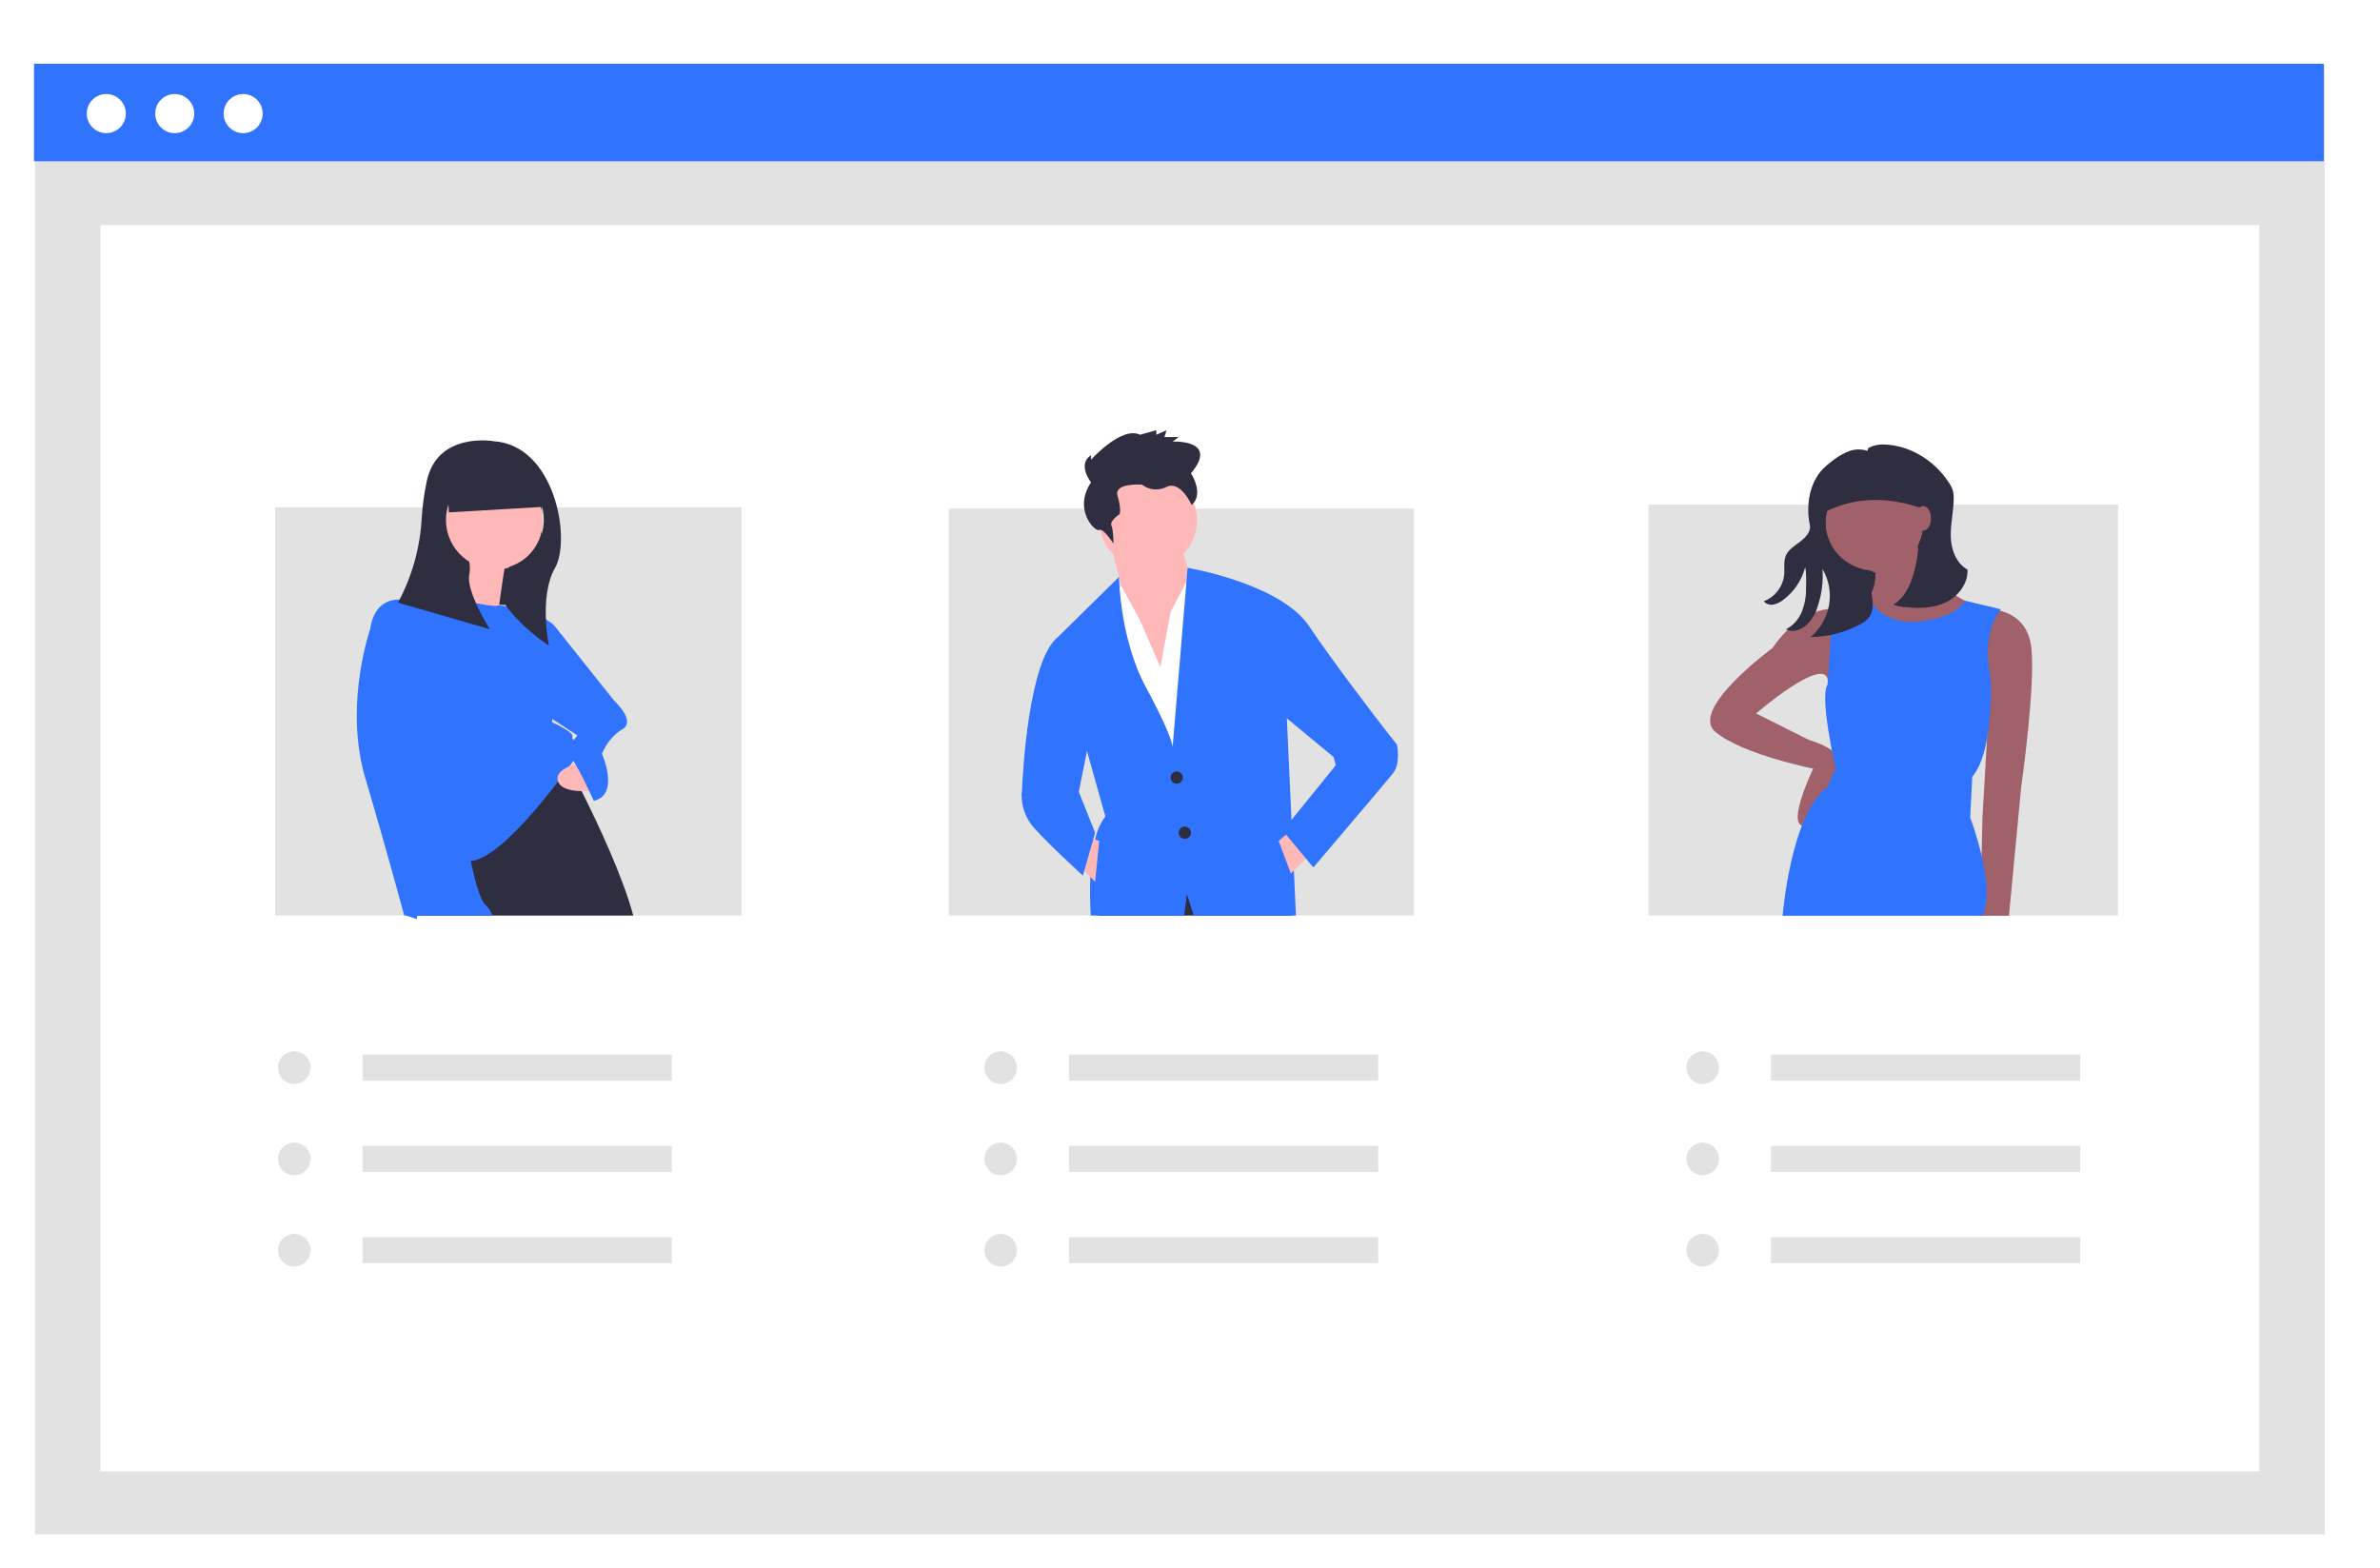 <svg width="560" height="369" viewBox="0 0 560 369" fill="none" xmlns="http://www.w3.org/2000/svg">
<g filter="url(#filter0_d)">
<path d="M559.999 0.305H21.229V345.999H559.999V0.305Z" fill="#E2E2E2"/>
<path d="M544.594 37.955H36.636V331.161H544.594V37.955Z" fill="white"/>
<path d="M559.77 0H21V22.931H559.77V0Z" fill="#3073FF"/>
<path d="M38.009 16.327C40.547 16.327 42.604 14.266 42.604 11.724C42.604 9.182 40.547 7.121 38.009 7.121C35.472 7.121 33.415 9.182 33.415 11.724C33.415 14.266 35.472 16.327 38.009 16.327Z" fill="white"/>
<path d="M54.112 16.327C56.649 16.327 58.706 14.266 58.706 11.724C58.706 9.182 56.649 7.121 54.112 7.121C51.574 7.121 49.517 9.182 49.517 11.724C49.517 14.266 51.574 16.327 54.112 16.327Z" fill="white"/>
<path d="M70.215 16.327C72.752 16.327 74.809 14.266 74.809 11.724C74.809 9.182 72.752 7.121 70.215 7.121C67.677 7.121 65.62 9.182 65.62 11.724C65.62 14.266 67.677 16.327 70.215 16.327Z" fill="white"/>
<path d="M345.663 104.666H236.243V200.411H345.663V104.666Z" fill="#E2E2E2"/>
<path d="M274.036 111.702L277.395 125.162L275.955 144.872L288.91 154.967L293.229 121.317L290.83 113.145L274.036 111.702Z" fill="#FFB8B8"/>
<path d="M286.031 141.988L288.43 129.008L293.229 119.874L305.224 168.427L277.874 172.273L270.677 133.335L276.814 122.837L281.233 130.931L286.031 141.988Z" fill="white"/>
<path d="M316.893 200.411H271.391L271.637 196.79L282.189 190.061H296.585L316.74 198.715L316.893 200.411Z" fill="#2F2E41"/>
<path d="M283.152 118.913C289.512 118.913 294.668 113.748 294.668 107.376C294.668 101.004 289.512 95.839 283.152 95.839C276.792 95.839 271.636 101.004 271.636 107.376C271.636 113.748 276.792 118.913 283.152 118.913Z" fill="#FFB8B8"/>
<path d="M326.817 163.141L315.783 154.004L316.886 177.902L316.993 180.196L317.131 183.226L317.437 189.839L317.927 200.411H293.905L292.266 195.347L291.615 200.411H269.646C269.493 197.756 269.408 194.557 269.546 191.327C269.631 188.364 270.008 185.417 270.672 182.528C271.084 180.564 271.903 178.708 273.076 177.081L268.758 161.699L266.836 171.312L253.404 172.271C253.404 172.271 253.412 172.025 253.435 171.565V171.557C253.626 166.823 255.043 140.033 262.042 134.778L276.293 120.746C276.293 120.746 276.3 121.767 276.438 123.485V123.493C276.545 124.951 276.744 126.907 277.104 129.17V129.193C277.908 134.295 279.501 140.931 282.671 146.792C283.843 148.956 284.793 150.797 285.566 152.362C288.912 159.152 288.912 160.74 288.912 160.74L290.298 144.192L290.306 144.13L290.314 144.069L292.159 121.913L292.435 118.606V118.598C292.435 118.598 314.343 122.281 321.059 132.377C326.458 140.478 336.497 153.559 340.234 158.384C340.28 158.438 340.318 158.492 340.364 158.546L340.923 159.274C341.03 159.413 341.13 159.535 341.214 159.65C341.306 159.765 341.382 159.858 341.444 159.942L341.689 160.256L326.817 163.141Z" fill="#3073FF"/>
<path d="M289.87 169.389C290.665 169.389 291.31 168.743 291.31 167.947C291.31 167.15 290.665 166.505 289.87 166.505C289.075 166.505 288.431 167.15 288.431 167.947C288.431 168.743 289.075 169.389 289.87 169.389Z" fill="#2F2E41"/>
<path d="M291.789 182.368C292.584 182.368 293.229 181.723 293.229 180.926C293.229 180.13 292.584 179.484 291.789 179.484C290.994 179.484 290.35 180.13 290.35 180.926C290.35 181.723 290.994 182.368 291.789 182.368Z" fill="#2F2E41"/>
<path d="M321.059 186.214L316.741 190.541L313.861 182.849L316.991 180.199L321.059 186.214Z" fill="#FFB8B8"/>
<path d="M266.359 188.137L270.677 192.464L271.637 182.849L268.758 181.887L266.359 188.137Z" fill="#FFB8B8"/>
<path d="M269.717 98.497C269.717 98.497 266.358 94.228 269.717 92.094V93.161C269.717 93.161 276.915 85.157 281.233 87.291L285.072 86.224V87.291L287.471 86.224L286.991 87.825H290.35L288.91 88.892C288.91 88.892 299.946 88.359 293.229 96.363C293.229 96.363 296.422 101.161 293.386 103.831C293.386 103.831 290.83 97.963 287.471 99.564C286.561 100.037 285.534 100.239 284.514 100.144C283.493 100.05 282.521 99.663 281.713 99.031C281.713 99.031 274.995 98.497 275.955 101.699C276.915 104.9 276.435 105.967 276.435 105.967C276.435 105.967 274.036 107.568 274.515 108.635C274.995 109.703 274.995 112.904 274.995 112.904C274.995 112.904 272.596 109.169 271.636 109.703C270.677 110.236 265.399 104.9 269.717 98.497Z" fill="#2F2E41"/>
<path d="M255.322 170.351L253.403 171.583V172.754C253.512 174.815 254.175 176.808 255.322 178.523C257.242 181.407 267.798 191.022 267.798 191.022L270.677 180.926L266.838 171.312L264.439 168.428L255.322 170.351Z" fill="#3073FF"/>
<path d="M334.974 157.852L340.239 158.387L341.692 160.255C341.692 160.255 342.651 164.582 340.732 166.985C338.813 169.389 322.019 189.098 322.019 189.098L314.821 180.445L327.297 165.062L326.817 163.139L334.974 157.852Z" fill="#3073FF"/>
<path d="M511.371 103.726H400.878V200.41H511.371V103.726Z" fill="#E2E2E2"/>
<path d="M469.145 124.743L444.194 125.223L440.835 102.149H469.145V124.743Z" fill="#2F2E41"/>
<path d="M481.38 128.348C481.38 128.348 490.017 128.348 490.977 137.482C491.937 146.615 488.578 170.171 488.578 170.171L485.699 200.456H478.934L479.461 177.382L481.38 144.212L475.622 137.963L481.38 128.348Z" fill="#A0616A"/>
<path d="M445.873 128.348C445.873 128.348 437.716 126.425 430.039 137.482C430.039 137.482 410.366 151.903 416.604 157.191C422.841 162.479 439.635 165.844 439.635 165.844C439.635 165.844 433.398 178.824 437.236 179.304C441.075 179.785 446.833 165.364 445.393 162.96C443.954 160.556 438.676 159.114 438.676 159.114L426.2 152.865C426.2 152.865 442.207 139.088 443.081 145.015L447.792 142.77L445.873 128.348Z" fill="#A0616A"/>
<path d="M463.627 112.003C464.64 115.452 466.418 118.626 468.828 121.29C471.237 123.954 474.216 126.038 477.542 127.387L465.066 137.962L450.192 128.348C450.192 128.348 455.47 124.983 454.03 117.772L463.627 112.003Z" fill="#A0616A"/>
<path d="M454.03 119.695C460.39 119.695 465.546 114.53 465.546 108.158C465.546 101.786 460.39 96.62 454.03 96.62C447.67 96.62 442.514 101.786 442.514 108.158C442.514 114.53 447.67 119.695 454.03 119.695Z" fill="#A0616A"/>
<path d="M443.954 127.387L452.712 125.667C452.712 125.667 455.47 132.194 464.586 131.232C473.703 130.271 475.31 126.326 475.31 126.326L483.78 128.348C483.78 128.348 478.981 133.636 481.38 144.212C481.38 144.212 482.34 161.518 477.062 167.767L476.582 177.382C476.582 177.382 482.82 193.726 479.461 200.456H432.438C432.438 200.456 434.357 176.42 442.994 170.171L444.913 165.844C444.913 165.844 441.075 149.019 442.994 146.135C442.994 146.135 444.434 127.867 443.954 127.387Z" fill="#3073FF"/>
<path d="M475.924 118.999C473.31 117.56 472.093 114.332 472.006 111.346C471.92 108.359 472.643 105.403 472.699 102.416C472.729 101.805 472.677 101.193 472.545 100.595C472.328 99.853 471.99 99.153 471.545 98.522C468.146 93.303 462.237 89.632 456.012 89.575C455.113 89.563 454.22 89.727 453.384 90.059C452.74 90.317 452.53 90.285 452.407 91.077C450.932 90.59 449.333 90.641 447.893 91.221C446.466 91.802 445.135 92.596 443.945 93.576C443.238 94.103 442.571 94.681 441.949 95.307C438.66 98.721 437.903 103.983 438.856 108.631C439.165 110.142 437.679 111.601 436.449 112.529C435.219 113.457 433.799 114.309 433.195 115.728C432.614 117.093 432.933 118.655 432.816 120.134C432.685 121.532 432.166 122.866 431.318 123.985C430.47 125.103 429.327 125.962 428.018 126.465C428.285 126.785 428.634 127.027 429.027 127.166C429.42 127.304 429.843 127.334 430.251 127.251C431.104 127.071 431.901 126.691 432.578 126.142C435.124 124.252 436.946 121.544 437.739 118.471C438.1 120.117 437.96 121.815 437.947 123.5C437.978 125.381 437.632 127.249 436.93 128.993C436.215 130.746 434.906 132.19 433.233 133.071C434.847 133.863 436.625 133.289 437.992 132.121C439.302 130.875 440.249 129.295 440.73 127.55C441.648 124.766 442.02 121.83 441.826 118.904C443.327 121.435 443.875 124.42 443.372 127.321C442.847 130.278 441.306 132.958 439.016 134.897C443.009 134.863 446.936 133.872 450.469 132.007C451.382 131.593 452.186 130.972 452.819 130.195C453.956 128.614 453.687 126.459 453.368 124.538C453.116 123.019 455.011 120.822 453.925 119.731C453.645 119.448 453.274 119.271 452.877 119.231C448.949 118.669 445.416 116.409 443.714 112.817C442.978 111.341 442.575 109.72 442.533 108.07C442.534 106.337 442.924 104.626 443.675 103.065C444.426 101.503 445.519 100.131 446.872 99.051C448.225 97.971 449.804 97.21 451.491 96.825C453.177 96.439 454.929 96.44 456.616 96.826C458.303 97.212 459.881 97.974 461.233 99.056C462.585 100.137 463.677 101.509 464.427 103.071C465.177 104.633 465.567 106.344 465.566 108.078C465.565 109.811 465.175 111.522 464.424 113.083C464.299 115.409 463.914 117.713 463.276 119.953C462.455 122.817 461.064 125.74 458.49 127.234C459.39 127.62 460.357 127.825 461.336 127.838C464.566 128.194 467.962 128.116 470.886 126.694C473.809 125.273 476.132 122.247 475.924 118.999Z" fill="#2F2E41"/>
<path d="M467.705 105.514C459.073 102.048 450.563 101.308 442.274 105.514V98.527C442.274 97.93 442.392 97.338 442.62 96.786C442.848 96.234 443.183 95.732 443.605 95.309C444.027 94.887 444.527 94.552 445.078 94.323C445.629 94.094 446.22 93.977 446.817 93.977H464.117C465.069 93.977 465.981 94.355 466.654 95.029C467.327 95.704 467.705 96.618 467.705 97.572V105.514Z" fill="#2F2E41"/>
<path d="M465.546 109.84C466.54 109.84 467.345 108.549 467.345 106.956C467.345 105.363 466.54 104.072 465.546 104.072C464.552 104.072 463.747 105.363 463.747 106.956C463.747 108.549 464.552 109.84 465.546 109.84Z" fill="#A0616A"/>
<path d="M187.485 104.375H77.728V200.411H187.485V104.375Z" fill="#E2E2E2"/>
<path d="M140.476 127.514L116.964 127.033V94.344L140.476 96.748V127.514Z" fill="#2F2E41"/>
<path d="M162.008 200.411H111.2C111.529 198.561 112.096 196.761 112.884 195.056C114.324 192.409 116.124 186.64 117.563 181.53C118.398 178.569 119.11 175.83 119.562 174.058C119.891 172.762 120.083 171.979 120.083 171.979L145.031 161.883C145.031 161.883 145.736 163.164 146.869 165.32C146.884 165.352 146.902 165.383 146.923 165.412C147.727 166.939 148.737 168.903 149.855 171.15H149.863C153.952 179.313 159.535 191.297 162.008 200.411Z" fill="#2F2E41"/>
<path d="M121.763 113.573L118.404 130.398L129.92 131.36C129.92 131.36 131.839 116.457 132.319 115.976C132.799 115.496 121.763 113.573 121.763 113.573Z" fill="#FFB8B8"/>
<path d="M129.2 119.101C135.56 119.101 140.716 113.936 140.716 107.564C140.716 101.192 135.56 96.026 129.2 96.026C122.84 96.026 117.684 101.192 117.684 107.564C117.684 113.936 122.84 119.101 129.2 119.101Z" fill="#FFB8B8"/>
<path d="M118.404 125.591C118.404 125.591 129.44 127.995 129.92 127.514C130.4 127.033 143.355 129.437 144.315 133.763C145.274 138.09 142.875 154.915 142.875 154.915C142.875 154.915 148.153 157.318 147.673 158.28C147.194 159.241 150.552 160.203 149.593 161.645C148.633 163.087 131.359 188.085 123.202 187.604C115.045 187.123 100.17 132.802 100.17 132.802C100.17 132.802 100.65 126.072 106.888 126.072C113.126 126.072 118.404 125.591 118.404 125.591Z" fill="#3073FF"/>
<path d="M149.833 164.289C149.833 164.289 143.107 165.814 144.31 168.897C145.514 171.981 152.712 171.019 152.712 171.019L149.833 164.289Z" fill="#FFB8B8"/>
<path d="M128.843 200.411H111.2C111.146 200.687 111.085 200.971 111.024 201.255C110.175 200.903 109.299 200.621 108.405 200.411C108.206 200.365 108.091 200.342 108.091 200.342C108.091 200.342 104.247 185.919 98.971 168.135C94.292 152.354 99.047 136.19 100.181 132.745V132.737C100.326 132.308 100.41 132.078 100.41 132.078L104.729 128.717L119.562 174.058L123.444 185.919C123.444 185.919 123.567 186.578 123.774 187.599C124.402 190.637 125.841 196.859 127.281 197.94C127.998 198.621 128.535 199.47 128.843 200.411V200.411Z" fill="#3073FF"/>
<path d="M137.837 132.081L143.825 132.704L157.51 149.867C157.51 149.867 162.788 154.674 159.429 156.597C156.07 158.52 154.631 162.366 154.631 162.366C154.631 162.366 158.949 171.98 152.712 173.423C152.712 173.423 148.393 163.808 146.954 162.847C145.514 161.885 148.873 158.039 148.873 158.039L137.837 150.829L137.837 132.081Z" fill="#3073FF"/>
<path d="M129.2 88.816C129.2 88.816 115.765 86.412 113.366 98.43C112.791 101.221 112.411 104.048 112.229 106.891C111.851 113.856 109.946 120.651 106.648 126.793L128.24 133.042C128.24 133.042 122.482 123.909 123.442 120.063C123.62 119.098 123.607 118.108 123.403 117.148C121.164 115.766 119.465 113.658 118.589 111.175C117.712 108.691 117.71 105.981 118.584 103.497C119.458 101.012 121.154 98.902 123.391 97.517C125.628 96.132 128.27 95.556 130.879 95.885C133.488 96.213 135.906 97.427 137.731 99.323C139.556 101.22 140.678 103.685 140.911 106.309C141.143 108.933 140.472 111.558 139.009 113.747C137.546 115.936 135.379 117.557 132.869 118.341C131.263 121.841 130.39 125.627 132.559 128.235C135.3 131.591 138.536 134.509 142.155 136.888C142.155 136.888 139.756 125.351 143.595 118.621C147.434 111.891 143.595 89.777 129.2 88.816Z" fill="#2F2E41"/>
<path d="M141.132 104.233L118.619 105.556L118 94.988L137.593 94.283L141.132 104.233Z" fill="#2F2E41"/>
<path d="M82.238 240.028C84.352 240.028 86.066 238.311 86.066 236.192C86.066 234.074 84.352 232.356 82.238 232.356C80.123 232.356 78.409 234.074 78.409 236.192C78.409 238.311 80.123 240.028 82.238 240.028Z" fill="#E2E2E2"/>
<path d="M82.238 261.509C84.352 261.509 86.066 259.792 86.066 257.674C86.066 255.555 84.352 253.838 82.238 253.838C80.123 253.838 78.409 255.555 78.409 257.674C78.409 259.792 80.123 261.509 82.238 261.509Z" fill="#E2E2E2"/>
<path d="M82.238 282.99C84.352 282.99 86.066 281.273 86.066 279.155C86.066 277.036 84.352 275.319 82.238 275.319C80.123 275.319 78.409 277.036 78.409 279.155C78.409 281.273 80.123 282.99 82.238 282.99Z" fill="#E2E2E2"/>
<path d="M171.066 233.123H98.319V239.261H171.066V233.123Z" fill="#E2E2E2"/>
<path d="M171.066 254.605H98.319V260.742H171.066V254.605Z" fill="#E2E2E2"/>
<path d="M171.066 276.086H98.319V282.223H171.066V276.086Z" fill="#E2E2E2"/>
<path d="M248.453 240.028C250.568 240.028 252.282 238.311 252.282 236.192C252.282 234.074 250.568 232.356 248.453 232.356C246.339 232.356 244.625 234.074 244.625 236.192C244.625 238.311 246.339 240.028 248.453 240.028Z" fill="#E2E2E2"/>
<path d="M248.453 261.509C250.568 261.509 252.282 259.792 252.282 257.674C252.282 255.555 250.568 253.838 248.453 253.838C246.339 253.838 244.625 255.555 244.625 257.674C244.625 259.792 246.339 261.509 248.453 261.509Z" fill="#E2E2E2"/>
<path d="M248.453 282.99C250.568 282.99 252.282 281.273 252.282 279.155C252.282 277.036 250.568 275.319 248.453 275.319C246.339 275.319 244.625 277.036 244.625 279.155C244.625 281.273 246.339 282.99 248.453 282.99Z" fill="#E2E2E2"/>
<path d="M337.282 233.123H264.534V239.261H337.282V233.123Z" fill="#E2E2E2"/>
<path d="M337.282 254.605H264.534V260.742H337.282V254.605Z" fill="#E2E2E2"/>
<path d="M337.282 276.086H264.534V282.223H337.282V276.086Z" fill="#E2E2E2"/>
<path d="M413.625 240.028C415.74 240.028 417.454 238.311 417.454 236.192C417.454 234.074 415.74 232.356 413.625 232.356C411.51 232.356 409.796 234.074 409.796 236.192C409.796 238.311 411.51 240.028 413.625 240.028Z" fill="#E2E2E2"/>
<path d="M413.625 261.509C415.74 261.509 417.454 259.792 417.454 257.674C417.454 255.555 415.74 253.838 413.625 253.838C411.51 253.838 409.796 255.555 409.796 257.674C409.796 259.792 411.51 261.509 413.625 261.509Z" fill="#E2E2E2"/>
<path d="M413.625 282.99C415.74 282.99 417.454 281.273 417.454 279.155C417.454 277.036 415.74 275.319 413.625 275.319C411.51 275.319 409.796 277.036 409.796 279.155C409.796 281.273 411.51 282.99 413.625 282.99Z" fill="#E2E2E2"/>
<path d="M502.453 233.123H429.706V239.261H502.453V233.123Z" fill="#E2E2E2"/>
<path d="M502.453 254.605H429.706V260.742H502.453V254.605Z" fill="#E2E2E2"/>
<path d="M502.453 276.086H429.706V282.223H502.453V276.086Z" fill="#E2E2E2"/>
</g>
<defs>
<filter id="filter0_d" x="0" y="0" width="560" height="369" filterUnits="userSpaceOnUse" color-interpolation-filters="sRGB">
<feFlood flood-opacity="0" result="BackgroundImageFix"/>
<feColorMatrix in="SourceAlpha" type="matrix" values="0 0 0 0 0 0 0 0 0 0 0 0 0 0 0 0 0 0 127 0" result="hardAlpha"/>
<feOffset dx="-13" dy="15"/>
<feGaussianBlur stdDeviation="4"/>
<feComposite in2="hardAlpha" operator="out"/>
<feColorMatrix type="matrix" values="0 0 0 0 0 0 0 0 0 0 0 0 0 0 0 0 0 0 0.2 0"/>
<feBlend mode="normal" in2="BackgroundImageFix" result="effect1_dropShadow"/>
<feBlend mode="normal" in="SourceGraphic" in2="effect1_dropShadow" result="shape"/>
</filter>
</defs>
</svg>
